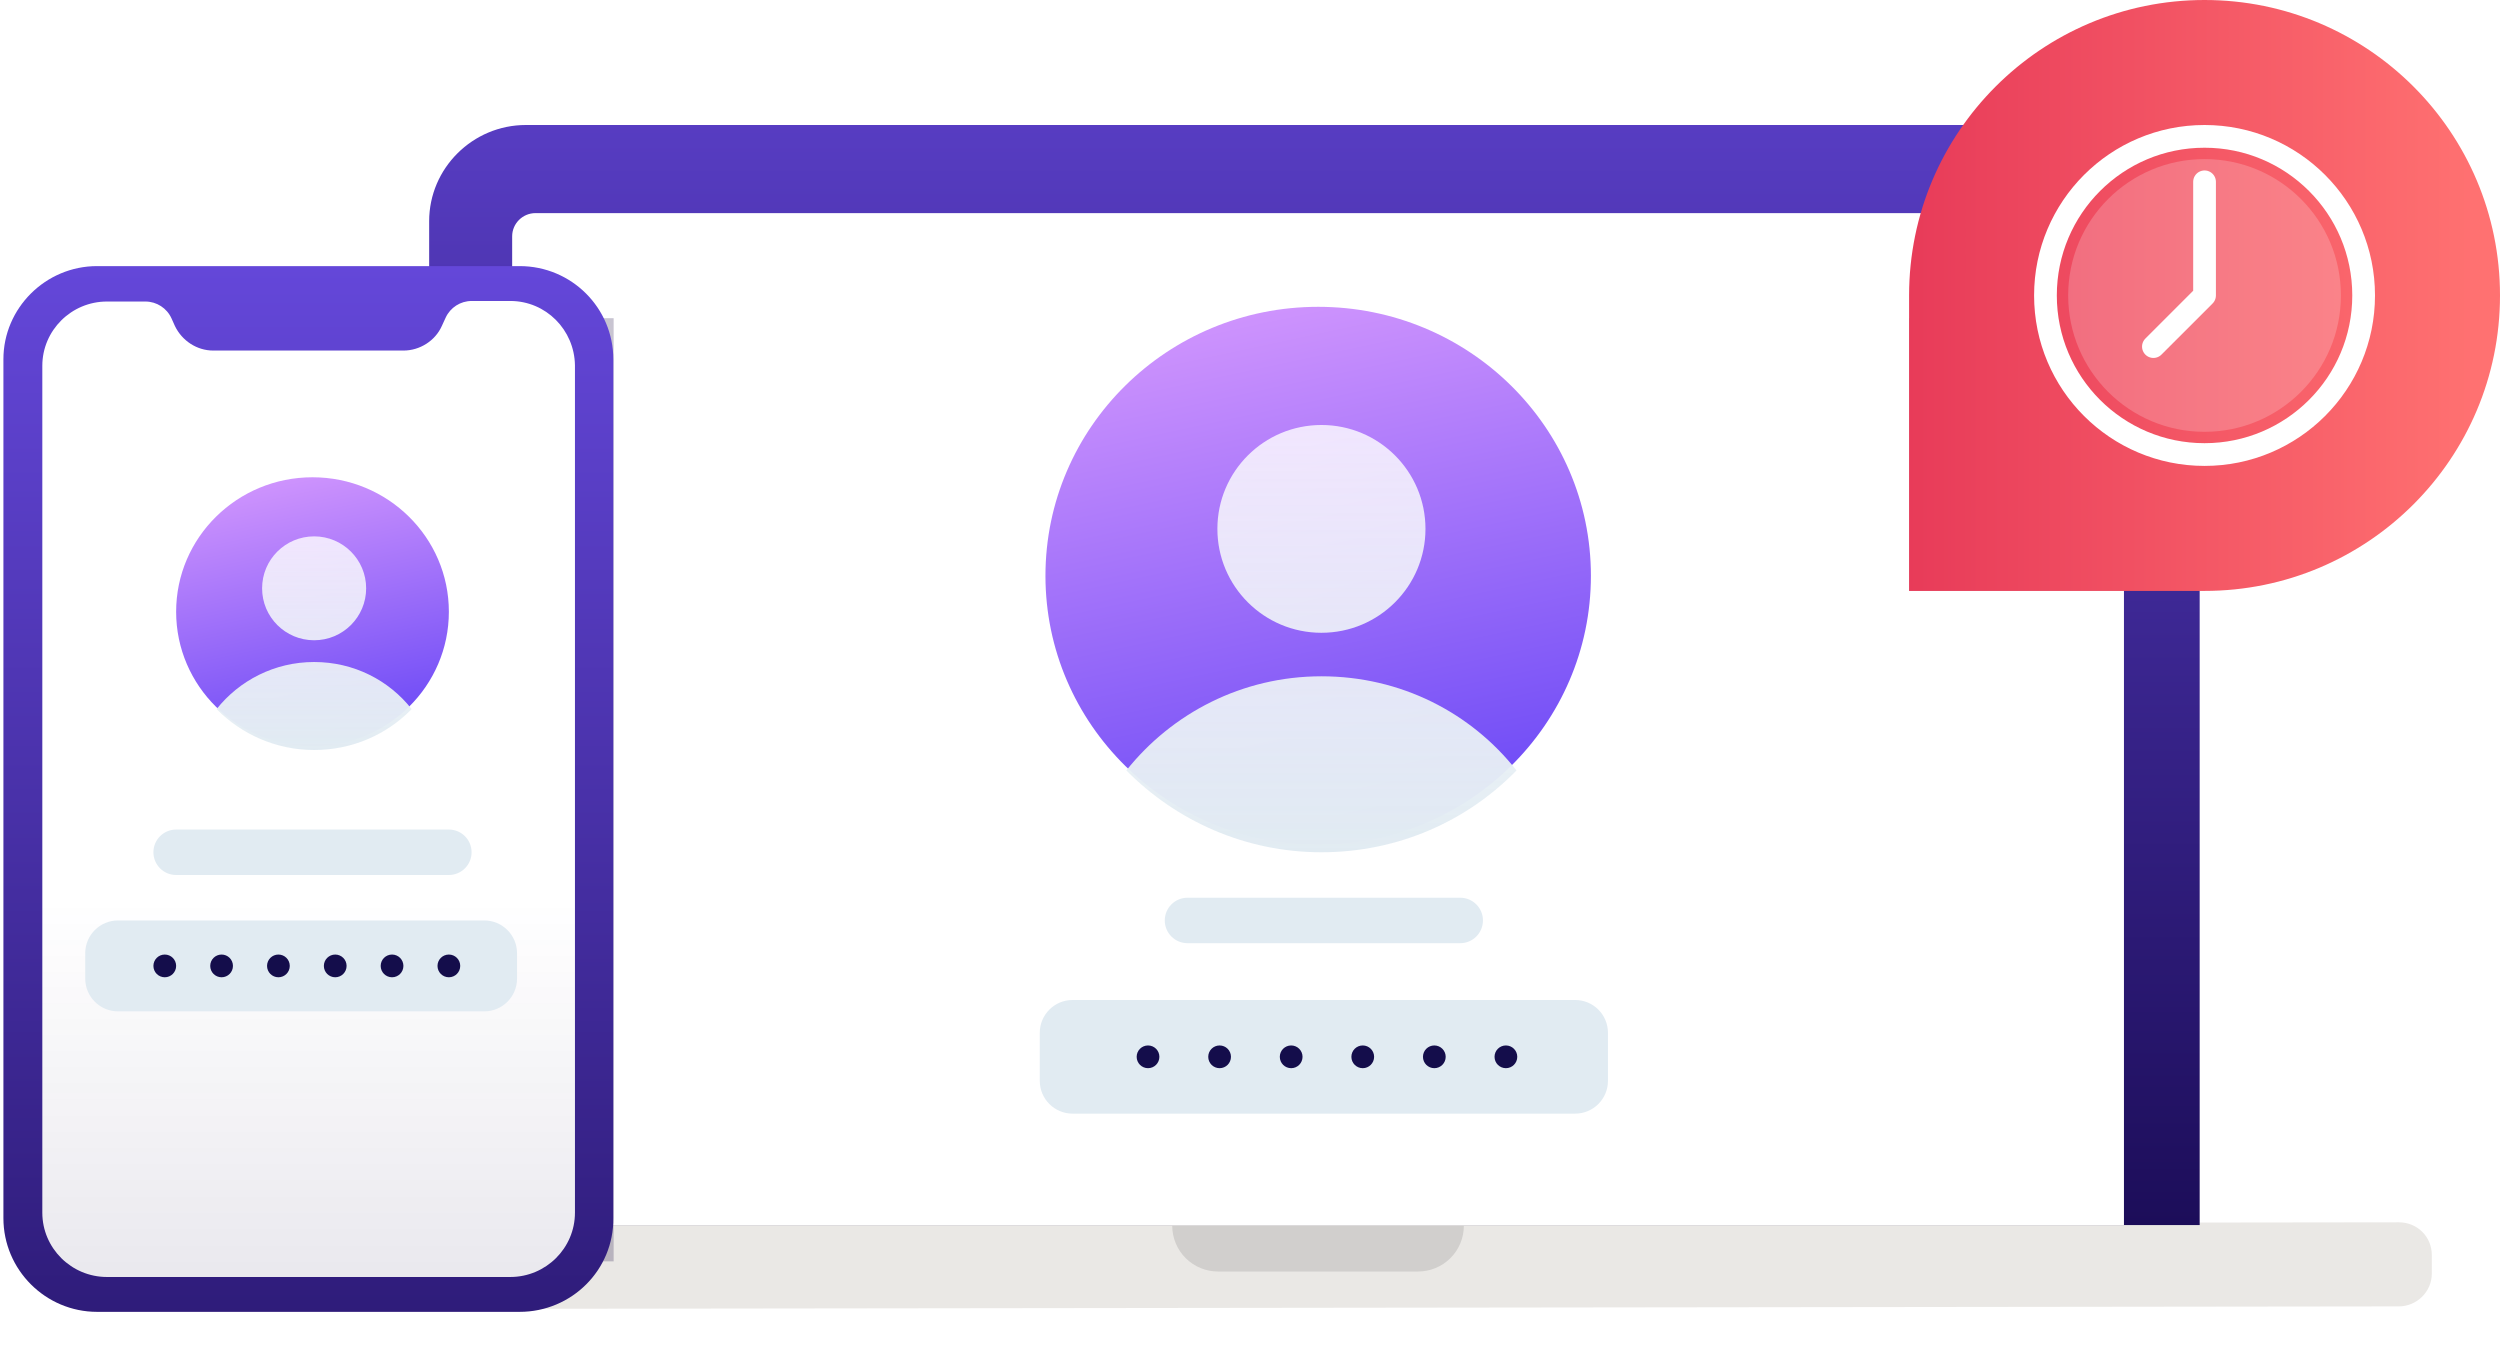 <svg width="220" height="120" viewBox="0 0 220 120" fill="none" xmlns="http://www.w3.org/2000/svg">
<g clip-path="url(#clip0_41271_188221)">
<path d="M211.093 114.963L21.907 115.206C20.277 115.206 19 113.937 19 112.316V110.695C19 109.074 20.276 107.805 21.907 107.805L211.093 107.562C212.724 107.562 214 108.83 214 110.452V112.073C214 113.694 212.653 114.963 211.093 114.963Z" fill="#EAE8E5"/>
<path d="M124.778 111.893H107.196C106.667 111.895 106.143 111.792 105.653 111.591C105.164 111.39 104.719 111.094 104.344 110.721C103.968 110.348 103.67 109.905 103.467 109.416C103.263 108.928 103.157 108.404 103.156 107.875H128.819C128.818 108.404 128.713 108.928 128.509 109.417C128.305 109.905 128.007 110.348 127.632 110.722C127.256 111.095 126.811 111.39 126.322 111.591C125.832 111.792 125.308 111.895 124.778 111.893Z" fill="#D1CFCD"/>
<path d="M193.571 107.805H37.766V19.459C37.766 14.807 41.595 11 46.274 11H185.064C189.743 11 193.571 14.807 193.571 19.46V107.805Z" fill="url(#paint0_linear_41271_188221)"/>
<path d="M186.979 107.805H45.07V20.799C45.07 19.671 45.992 18.754 47.126 18.754H184.852C185.987 18.754 186.908 19.671 186.908 20.799V107.805H186.979Z" fill="white"/>
<path d="M116 74.338C129.255 74.338 140 63.741 140 50.669C140 37.597 129.255 27 116 27C102.745 27 92 37.597 92 50.669C92 63.741 102.745 74.338 116 74.338Z" fill="url(#paint1_linear_41271_188221)"/>
<path d="M116.286 55.685C121.342 55.685 125.442 51.591 125.442 46.542C125.442 41.492 121.342 37.399 116.286 37.399C111.229 37.399 107.13 41.492 107.13 46.542C107.13 51.591 111.229 55.685 116.286 55.685Z" fill="url(#paint2_linear_41271_188221)"/>
<path d="M116.285 74.999C123.038 74.999 129.104 72.257 133.453 67.799C129.447 62.714 123.267 59.514 116.285 59.514C109.304 59.514 103.123 62.771 99.118 67.799C103.467 72.2 109.533 74.999 116.285 74.999Z" fill="url(#paint3_linear_41271_188221)"/>
<g opacity="0.25" filter="url(#filter0_f_41271_188221)">
<rect x="168" y="28" width="24" height="24" fill="#221548"/>
</g>
<path d="M168 26C168 11.641 179.641 0 194 0C208.359 0 220 11.641 220 26C220 40.359 208.359 52 194 52H168V26Z" fill="url(#paint4_linear_41271_188221)"/>
<circle cx="194" cy="26" r="14" stroke="white" stroke-width="2"/>
<path d="M189.5 30.5L194 26V16" stroke="white" stroke-width="2" stroke-linecap="round" stroke-linejoin="round"/>
<circle cx="194" cy="26" r="12" fill="white" fill-opacity="0.2"/>
<path d="M91.5 90.886C91.5 89.292 92.792 88 94.386 88H138.613C140.208 88 141.5 89.292 141.5 90.886V95.114C141.5 96.708 140.208 98 138.613 98H94.386C92.792 98 91.5 96.708 91.5 95.114V90.886Z" fill="#E1EBF2"/>
<circle cx="101.026" cy="93" r="1" fill="#140D4B"/>
<circle cx="113.623" cy="93" r="1" fill="#140D4B"/>
<circle cx="126.221" cy="93" r="1" fill="#140D4B"/>
<circle cx="107.325" cy="93" r="1" fill="#140D4B"/>
<circle cx="119.922" cy="93" r="1" fill="#140D4B"/>
<circle cx="132.519" cy="93" r="1" fill="#140D4B"/>
<path d="M102.5 81C102.5 79.895 103.395 79 104.5 79H128.5C129.605 79 130.5 79.895 130.5 81C130.5 82.105 129.605 83 128.5 83H104.5C103.395 83 102.5 82.105 102.5 81Z" fill="#E1EBF2"/>
<g opacity="0.25" filter="url(#filter1_f_41271_188221)">
<path d="M19 28H54V111H19V28Z" fill="#221548"/>
</g>
<path d="M45.726 115.443H8.546C4.013 115.443 0.3 111.751 0.3 107.196V31.616C0.3 27.109 4.013 23.417 8.546 23.417H45.726C50.307 23.417 53.972 27.109 53.972 31.616V107.196C54.02 111.751 50.307 115.443 45.726 115.443Z" fill="url(#paint5_linear_41271_188221)"/>
<path d="M44.906 26.486H41.51C40.523 26.486 39.627 27.06 39.216 27.957L38.878 28.692C38.3 29.986 36.949 30.849 35.503 30.849H18.769C17.323 30.849 16.021 29.986 15.394 28.692L15.097 28.028C14.691 27.119 13.788 26.534 12.793 26.534H9.414C6.28 26.534 3.724 29.075 3.724 32.192V106.717C3.724 109.833 6.28 112.375 9.414 112.375H44.906C48.041 112.375 50.596 109.833 50.596 106.717V32.144C50.548 29.027 48.041 26.486 44.906 26.486Z" fill="url(#paint6_linear_41271_188221)"/>
<path d="M27.5 65.669C34.127 65.669 39.5 60.37 39.5 53.834C39.5 47.298 34.127 42 27.5 42C20.873 42 15.5 47.298 15.5 53.834C15.5 60.37 20.873 65.669 27.5 65.669Z" fill="url(#paint7_linear_41271_188221)"/>
<path d="M27.643 56.343C30.171 56.343 32.221 54.296 32.221 51.771C32.221 49.246 30.171 47.2 27.643 47.2C25.114 47.2 23.065 49.246 23.065 51.771C23.065 54.296 25.114 56.343 27.643 56.343Z" fill="url(#paint8_linear_41271_188221)"/>
<path d="M27.643 66C31.019 66 34.052 64.629 36.227 62.4C34.224 59.857 31.133 58.257 27.643 58.257C24.152 58.257 21.062 59.886 19.059 62.4C21.233 64.6 24.266 66 27.643 66Z" fill="url(#paint9_linear_41271_188221)"/>
<path d="M13.5 75C13.5 73.895 14.395 73 15.5 73H39.5C40.605 73 41.5 73.895 41.5 75C41.5 76.105 40.605 77 39.5 77H15.5C14.395 77 13.5 76.105 13.5 75Z" fill="#E1EBF2"/>
<path d="M7.5 83.886C7.5 82.292 8.792 81 10.386 81H42.614C44.208 81 45.5 82.292 45.5 83.886V86.114C45.5 87.708 44.208 89 42.614 89H10.386C8.792 89 7.5 87.708 7.5 86.114V83.886Z" fill="#E1EBF2"/>
<circle cx="14.5" cy="85" r="1" fill="#140D4B"/>
<circle cx="19.5" cy="85" r="1" fill="#140D4B"/>
<circle cx="24.5" cy="85" r="1" fill="#140D4B"/>
<circle cx="29.5" cy="85" r="1" fill="#140D4B"/>
<circle cx="34.5" cy="85" r="1" fill="#140D4B"/>
<circle cx="39.5" cy="85" r="1" fill="#140D4B"/>
</g>
<defs>
<filter id="filter0_f_41271_188221" x="156.688" y="16.688" width="46.624" height="46.624" filterUnits="userSpaceOnUse" color-interpolation-filters="sRGB">
<feFlood flood-opacity="0" result="BackgroundImageFix"/>
<feBlend mode="normal" in="SourceGraphic" in2="BackgroundImageFix" result="shape"/>
<feGaussianBlur stdDeviation="5.656" result="effect1_foregroundBlur_41271_188221"/>
</filter>
<filter id="filter1_f_41271_188221" x="7.688" y="16.688" width="57.624" height="105.625" filterUnits="userSpaceOnUse" color-interpolation-filters="sRGB">
<feFlood flood-opacity="0" result="BackgroundImageFix"/>
<feBlend mode="normal" in="SourceGraphic" in2="BackgroundImageFix" result="shape"/>
<feGaussianBlur stdDeviation="5.656" result="effect1_foregroundBlur_41271_188221"/>
</filter>
<linearGradient id="paint0_linear_41271_188221" x1="115.668" y1="-10.5" x2="115.668" y2="108" gradientUnits="userSpaceOnUse">
<stop stop-color="#6447D9"/>
<stop offset="1" stop-color="#1C0D59"/>
</linearGradient>
<linearGradient id="paint1_linear_41271_188221" x1="118.308" y1="11.069" x2="131.342" y2="71.682" gradientUnits="userSpaceOnUse">
<stop stop-color="#ECAAFF"/>
<stop offset="1" stop-color="#6A48F6"/>
</linearGradient>
<linearGradient id="paint2_linear_41271_188221" x1="116.285" y1="37.399" x2="116.285" y2="74.999" gradientUnits="userSpaceOnUse">
<stop stop-color="white" stop-opacity="0.8"/>
<stop offset="1" stop-color="#E1EBF2"/>
</linearGradient>
<linearGradient id="paint3_linear_41271_188221" x1="116.285" y1="37.399" x2="116.285" y2="74.999" gradientUnits="userSpaceOnUse">
<stop stop-color="white" stop-opacity="0.8"/>
<stop offset="1" stop-color="#E1EBF2"/>
</linearGradient>
<linearGradient id="paint4_linear_41271_188221" x1="217.863" y1="26" x2="164.17" y2="26" gradientUnits="userSpaceOnUse">
<stop stop-color="#FF7171"/>
<stop offset="1" stop-color="#E63757"/>
</linearGradient>
<linearGradient id="paint5_linear_41271_188221" x1="27.136" y1="23.417" x2="27.136" y2="147.567" gradientUnits="userSpaceOnUse">
<stop stop-color="#6447D9"/>
<stop offset="1" stop-color="#1C0D59"/>
</linearGradient>
<linearGradient id="paint6_linear_41271_188221" x1="27.16" y1="79.242" x2="27.16" y2="132.36" gradientUnits="userSpaceOnUse">
<stop stop-color="white"/>
<stop offset="1" stop-color="#EDEDED" stop-opacity="0.92"/>
</linearGradient>
<linearGradient id="paint7_linear_41271_188221" x1="28.654" y1="34.035" x2="35.171" y2="64.341" gradientUnits="userSpaceOnUse">
<stop stop-color="#ECAAFF"/>
<stop offset="1" stop-color="#6A48F6"/>
</linearGradient>
<linearGradient id="paint8_linear_41271_188221" x1="27.643" y1="47.2" x2="27.643" y2="66" gradientUnits="userSpaceOnUse">
<stop stop-color="white" stop-opacity="0.8"/>
<stop offset="1" stop-color="#E1EBF2"/>
</linearGradient>
<linearGradient id="paint9_linear_41271_188221" x1="27.643" y1="47.2" x2="27.643" y2="66" gradientUnits="userSpaceOnUse">
<stop stop-color="white" stop-opacity="0.8"/>
<stop offset="1" stop-color="#E1EBF2"/>
</linearGradient>
<clipPath id="clip0_41271_188221">
<rect width="220" height="120" fill="white"/>
</clipPath>
</defs>
</svg>
